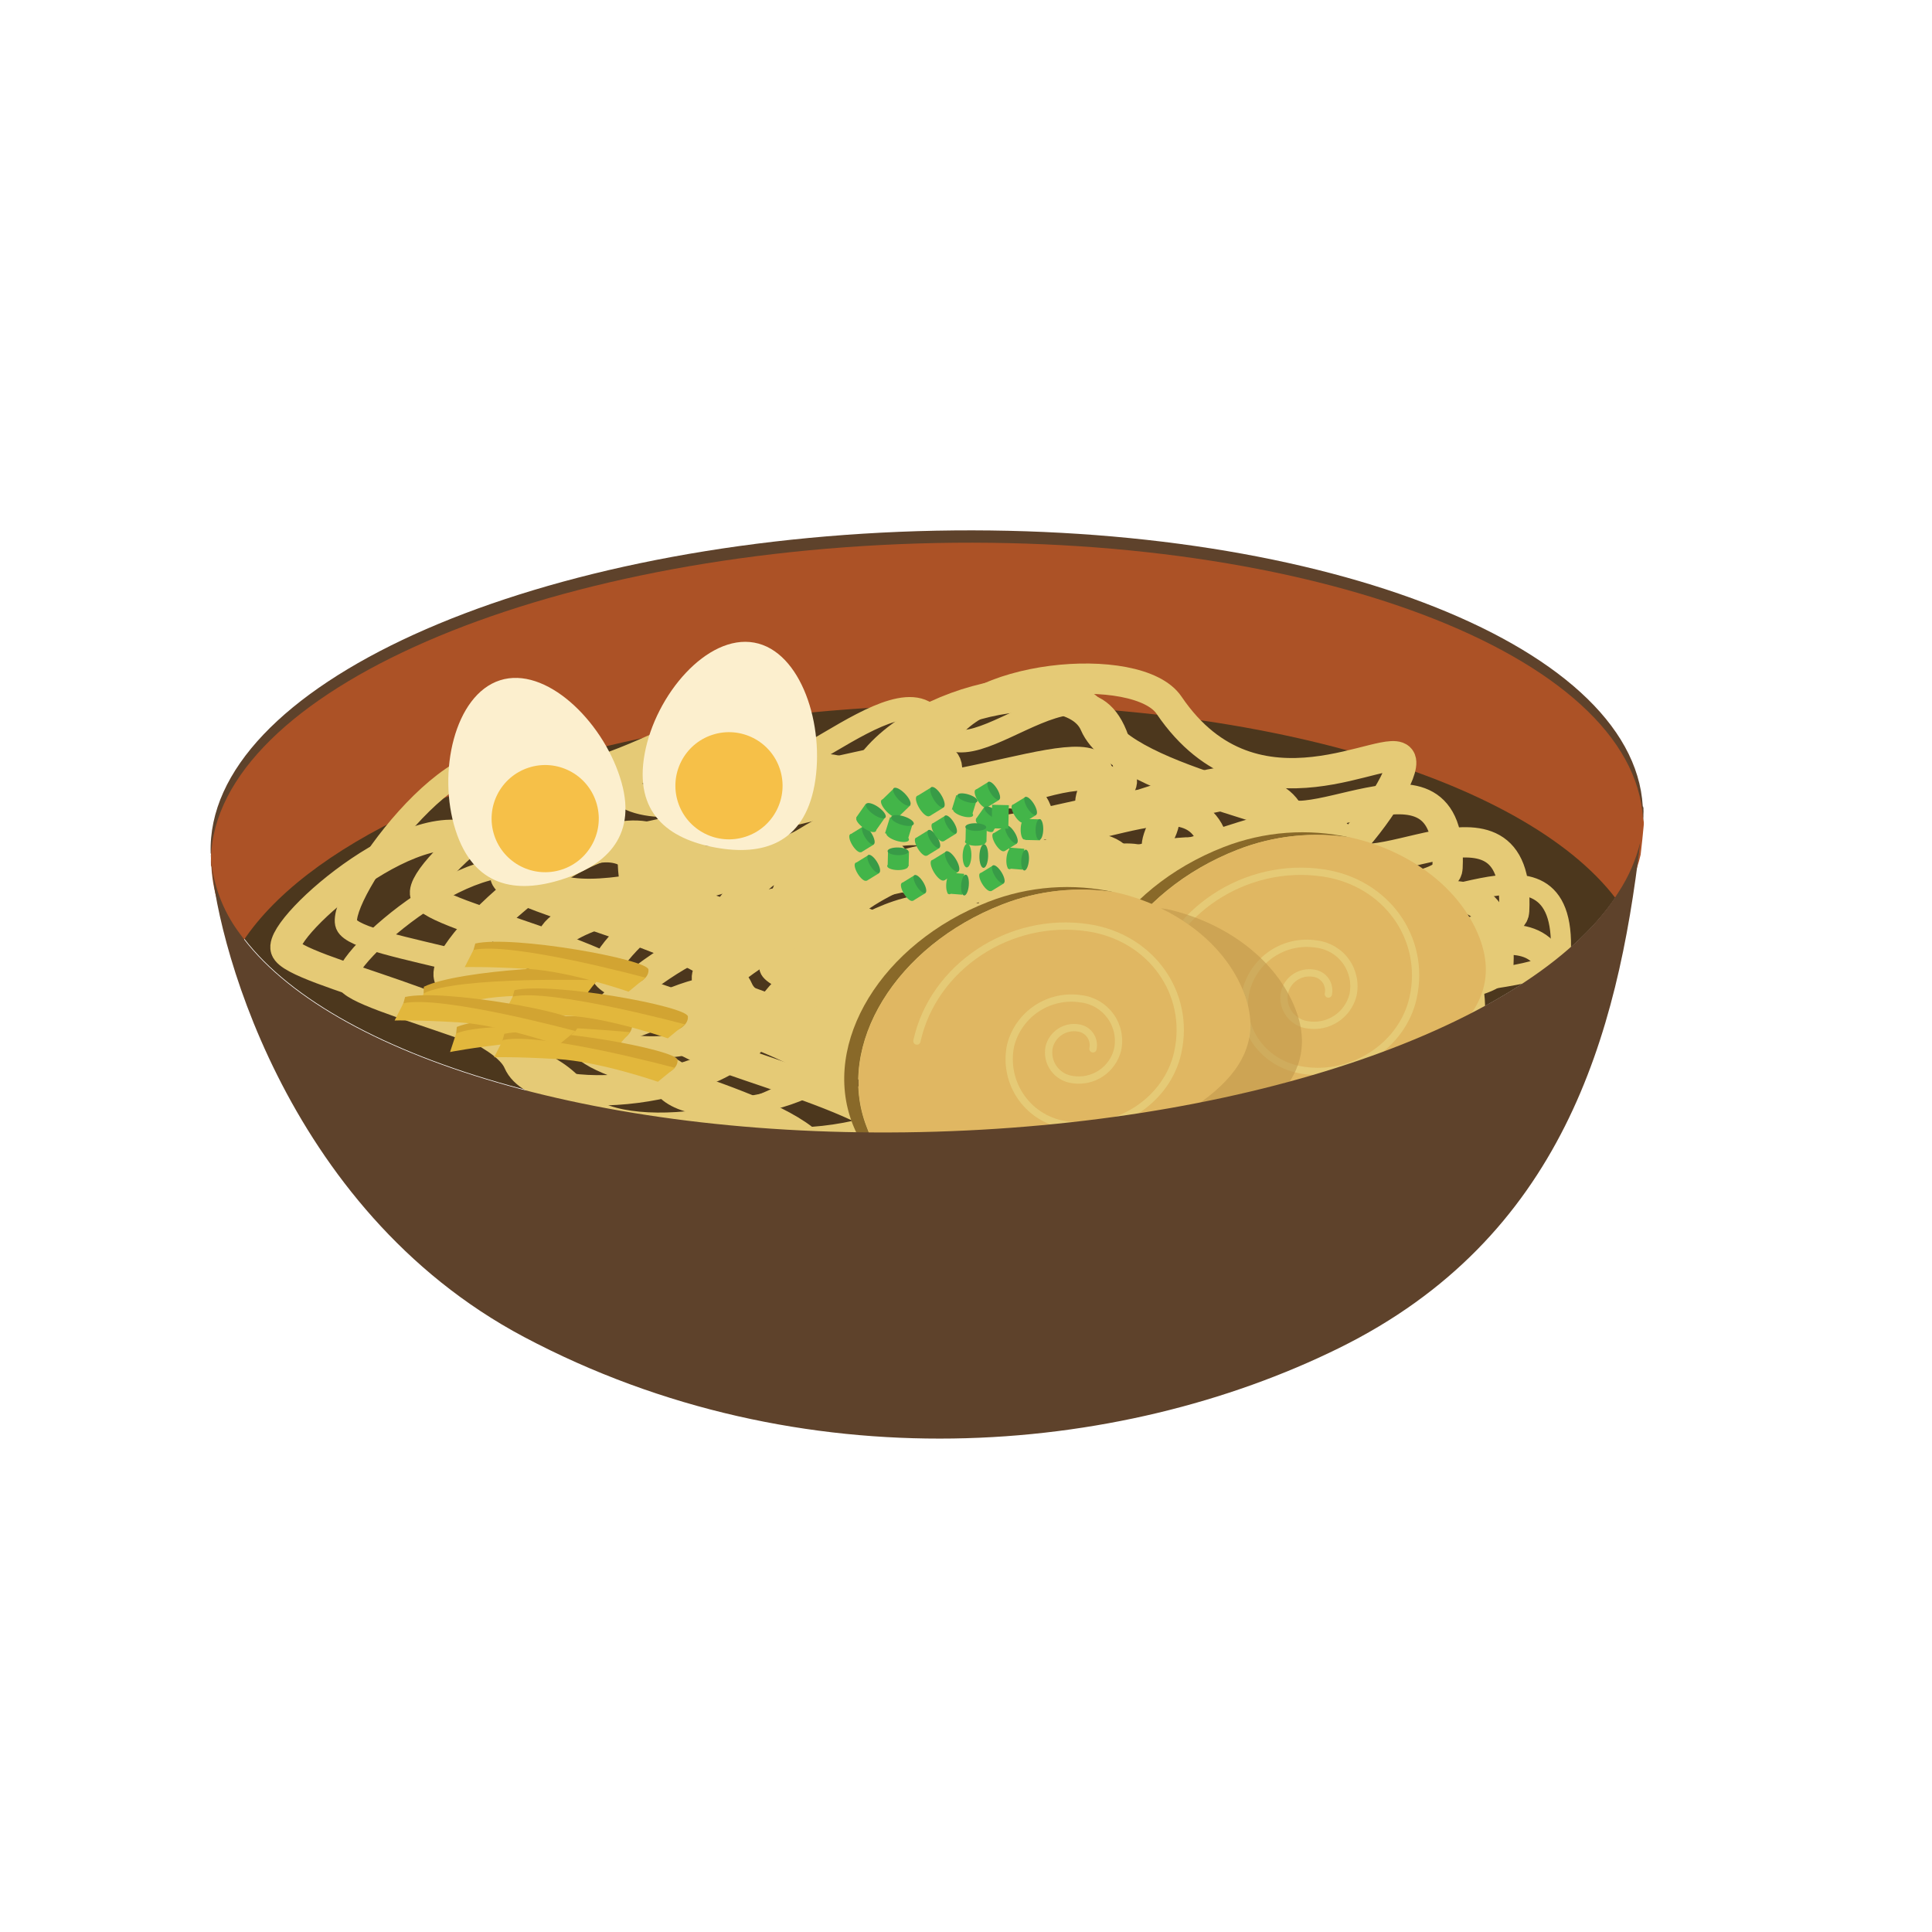 <svg width="147" height="147" viewBox="0 0 147 147" fill="none" xmlns="http://www.w3.org/2000/svg">
<path d="M125.045 61.777C125.056 62.556 124.974 63.333 124.8 64.091C124.877 63.307 124.973 62.544 125.045 61.777Z" fill="#5E422B"/>
<path d="M123.217 67.831C117.092 77.645 96.244 85.365 71.264 86.091C46.284 86.817 24.986 80.421 18.268 70.991C20.633 67.205 25.186 63.726 31.348 60.843C41.123 56.258 54.902 53.164 70.26 52.718C82.993 52.33 94.768 53.812 104.141 56.607C113.138 59.301 119.928 63.205 123.217 67.831Z" fill="#4C371D"/>
<path d="M125.046 61.613C125.051 61.672 125.052 61.732 125.05 61.792C124.978 62.558 124.9 63.327 124.805 64.106C124.491 65.433 123.955 66.697 123.222 67.845C119.938 63.218 113.142 59.315 104.126 56.628C94.753 53.833 82.978 52.352 70.245 52.739C54.892 53.2 41.108 56.279 31.333 60.864C25.171 63.748 20.633 67.221 18.253 71.013C16.946 69.273 16.184 67.185 16.062 65.013C16.051 64.978 16.039 64.944 16.03 64.914C15.65 52.288 39.744 41.34 69.832 40.413C99.704 39.513 124.265 48.861 124.992 61.346C125.036 61.414 125.039 61.506 125.046 61.613Z" fill="#5E422B"/>
<path d="M125.073 62.549C125.076 62.609 125.075 62.67 125.072 62.73C125.003 63.49 124.922 64.265 124.83 65.038C124.518 66.366 123.983 67.632 123.248 68.782C119.964 64.155 113.167 60.247 104.146 57.561C94.78 54.77 83.005 53.288 70.27 53.671C54.913 54.138 41.129 57.217 31.354 61.803C25.192 64.686 20.654 68.159 18.274 71.951C16.966 70.212 16.203 68.124 16.083 65.951C16.07 65.919 16.059 65.886 16.051 65.852C15.671 53.226 39.761 42.28 69.853 41.351C99.721 40.452 124.286 49.799 125.009 62.286C125.035 62.373 125.057 62.46 125.073 62.549V62.549Z" fill="#AC5226"/>
<path d="M125.045 61.744C125.045 61.744 125.045 61.744 125.055 61.774C125.057 61.714 125.056 61.654 125.051 61.595C125.024 61.511 125.046 61.411 125.037 61.315C125.062 61.457 125.065 61.602 125.045 61.744V61.744Z" fill="#5E422B"/>
<path d="M48.153 65.656C48.033 62.691 69.596 61.773 71.472 56.519C73.348 51.264 86.585 50.16 88.948 53.656C95.52 63.357 105.892 56.113 106.576 57.807C107.259 59.502 98.491 71.429 93.768 68.337C89.044 65.244 73.427 75.165 75.496 69.263C77.565 63.36 64.479 74.16 62.312 69.66C60.146 65.16 48.611 76.613 48.153 65.656Z" stroke="#E5CA76" stroke-width="2.306" stroke-miterlimit="10"/>
<path d="M42.081 71.848C41.941 68.069 63.502 67.093 65.332 60.443C67.163 53.793 81.384 50.293 83.432 55.034C85.48 59.774 101.204 61.858 101.905 64.006C102.605 66.154 92.481 79.589 87.731 75.626C82.981 71.662 67.442 84.12 69.439 76.673C71.436 69.226 58.461 82.797 56.26 77.069C54.059 71.34 42.607 85.76 42.081 71.848Z" stroke="#E5CA76" stroke-width="2.6" stroke-miterlimit="10"/>
<path d="M85.123 71.964C84.995 74.922 67.253 74.124 65.288 79.206C63.323 84.288 51.424 85.977 50.091 82.123C48.758 78.269 36.056 75.468 35.635 73.725C35.215 71.983 44.474 62.196 48.069 65.651C51.665 69.106 65.278 60.477 63.107 66.183C60.936 71.89 72.522 62.185 73.914 66.839C75.305 71.493 85.683 61.014 85.123 71.964Z" stroke="#E5CA76" stroke-width="1.394" stroke-miterlimit="10"/>
<path d="M110.136 66.048C110.008 69.007 88.425 67.969 86.089 73.036C83.753 78.102 69.304 79.628 67.638 75.774C65.972 71.92 50.465 68.928 49.933 67.179C49.401 65.43 60.533 55.758 64.959 59.264C69.386 62.771 85.835 54.31 83.268 59.993C80.701 65.675 94.677 56.114 96.427 60.794C98.177 65.473 110.673 55.094 110.136 66.048Z" stroke="#E5CA76" stroke-width="2.306" stroke-miterlimit="10"/>
<path d="M106.301 72.898C106.173 75.857 84.596 74.823 82.254 79.886C79.911 84.949 65.47 86.483 63.807 82.622C62.144 78.761 46.628 75.773 46.102 74.027C45.577 72.281 56.701 62.602 61.122 66.109C65.543 69.617 81.997 61.155 79.432 66.843C76.867 72.53 90.842 62.964 92.59 67.639C94.338 72.313 106.838 61.944 106.301 72.898Z" stroke="#E5CA76" stroke-width="2.306" stroke-miterlimit="10"/>
<path d="M114.005 73.407C113.877 76.366 92.294 75.329 89.958 80.395C87.622 85.461 73.165 86.963 71.507 83.133C69.849 79.303 54.332 76.283 53.802 74.538C53.271 72.794 64.402 63.117 68.828 66.623C73.255 70.13 89.704 61.669 87.137 67.352C84.57 73.034 98.546 63.473 100.296 68.153C102.045 72.832 114.545 62.464 114.005 73.407Z" stroke="#E5CA76" stroke-width="2.306" stroke-miterlimit="10"/>
<path d="M115.206 69.333C115.078 72.292 93.495 71.255 91.154 76.323C88.813 81.391 74.361 82.891 72.708 79.059C71.054 75.228 55.533 72.209 55.003 70.465C54.472 68.72 65.603 59.044 70.024 62.551C74.446 66.059 90.905 57.596 88.333 63.28C85.761 68.964 99.747 59.4 101.497 64.079C103.246 68.759 115.743 58.38 115.206 69.333Z" stroke="#E5CA76" stroke-width="2.306" stroke-miterlimit="10"/>
<path d="M118.452 76.743C118.326 79.706 96.743 78.669 94.407 83.736C92.071 88.802 77.614 90.303 75.955 86.474C74.297 82.644 58.781 79.623 58.251 77.879C57.72 76.134 68.849 66.453 73.275 69.959C77.702 73.465 94.151 65.005 91.581 70.694C89.01 76.383 102.995 66.814 104.743 71.489C106.491 76.163 118.984 65.775 118.452 76.743Z" stroke="#E5CA76" stroke-width="2.306" stroke-miterlimit="10"/>
<path d="M92.553 66.924C92.425 69.883 70.847 68.844 68.506 73.912C66.165 78.98 51.721 80.505 50.06 76.649C48.398 72.793 32.88 69.8 32.355 68.054C31.829 66.308 42.955 56.633 47.376 60.141C51.798 63.649 68.252 55.187 65.685 60.869C63.118 66.552 77.099 56.989 78.849 61.669C80.598 66.348 93.09 55.971 92.553 66.924Z" stroke="#E5CA76" stroke-width="2.306" stroke-miterlimit="10"/>
<path d="M104.818 78.336C104.69 81.295 83.107 80.258 80.771 85.324C78.435 90.391 63.978 91.892 62.319 88.062C60.661 84.233 45.147 81.217 44.614 79.467C44.082 77.718 55.215 68.046 59.636 71.554C64.057 75.062 80.516 66.599 77.945 72.283C75.373 77.967 89.359 68.403 91.108 73.082C92.858 77.761 105.355 67.383 104.818 78.336Z" stroke="#E5CA76" stroke-width="2.306" stroke-miterlimit="10"/>
<path d="M111.83 77.508C111.702 80.467 90.12 79.435 87.783 84.497C85.445 89.558 70.999 91.094 69.331 87.235C67.663 83.375 52.157 80.384 51.626 78.64C51.096 76.895 62.225 67.214 66.651 70.72C71.078 74.226 87.526 65.766 84.961 71.453C82.396 77.141 96.371 67.575 98.119 72.249C99.867 76.924 112.367 66.555 111.83 77.508Z" stroke="#E5CA76" stroke-width="2.306" stroke-miterlimit="10"/>
<path d="M118.753 72.553C118.625 75.512 97.043 74.48 94.706 79.541C92.368 84.603 77.922 86.138 76.254 82.279C74.586 78.42 59.08 75.429 58.549 73.684C58.019 71.94 69.148 62.258 73.574 65.765C78 69.271 94.449 60.81 91.884 66.498C89.319 72.185 103.294 62.62 105.042 67.294C106.79 71.968 119.29 61.6 118.753 72.553Z" stroke="#E5CA76" stroke-width="1.532" stroke-miterlimit="10"/>
<path d="M86.549 73.525C86.422 76.484 64.838 75.447 62.497 80.515C60.156 85.583 45.714 87.112 44.051 83.251C42.388 79.39 26.878 76.406 26.346 74.656C25.814 72.907 36.946 63.236 41.367 66.743C45.789 70.251 62.248 61.788 59.676 67.472C57.104 73.156 71.09 63.592 72.84 68.271C74.59 72.95 87.086 62.572 86.549 73.525Z" stroke="#E5CA76" stroke-width="1.532" stroke-miterlimit="10"/>
<path d="M98.662 65.588C98.536 68.552 76.953 67.515 74.615 72.576C72.277 77.638 57.832 79.173 56.164 75.314C54.496 71.455 38.989 68.464 38.459 66.719C37.928 64.975 49.057 55.294 53.483 58.8C57.91 62.306 74.359 53.846 71.789 59.535C69.219 65.224 83.203 55.655 84.951 60.329C86.699 65.004 99.199 54.635 98.662 65.588Z" stroke="#E5CA76" stroke-width="2.306" stroke-miterlimit="10"/>
<path d="M85.665 59.337C86.016 62.943 64.535 65.133 63.071 71.62C61.608 78.106 47.592 82.282 45.292 77.875C42.992 73.468 27.185 72.372 26.367 70.35C25.55 68.328 34.935 54.855 39.89 58.375C44.845 61.895 59.685 49.037 58.097 56.312C56.508 63.587 68.722 49.794 71.229 55.155C73.737 60.516 84.37 46.031 85.665 59.337Z" stroke="#E5CA76" stroke-width="1.695" stroke-miterlimit="10"/>
<path d="M100.462 72.551C100.278 76.124 76.604 75.008 74 81.129C71.396 87.25 55.524 89.185 53.715 84.525C51.906 79.865 34.89 76.383 34.321 74.285C33.751 72.187 46.039 60.446 50.846 64.653C55.654 68.859 73.81 58.547 70.953 65.417C68.096 72.287 83.515 60.666 85.403 66.289C87.291 71.912 101.122 59.345 100.462 72.551Z" stroke="#E5CA76" stroke-width="2.648" stroke-miterlimit="10"/>
<path d="M81.934 71.064C81.808 74.028 60.229 72.989 57.888 78.057C55.547 83.125 41.103 84.649 39.442 80.793C37.781 76.937 22.262 73.944 21.737 72.198C21.211 70.452 32.335 60.773 36.757 64.28C41.178 67.788 57.632 59.326 55.067 65.013C52.502 70.701 66.481 61.134 68.229 65.808C69.977 70.483 82.471 60.111 81.934 71.064Z" stroke="#E5CA76" stroke-width="2.306" stroke-miterlimit="10"/>
<path d="M76.041 60.852L75.206 59.494L74.237 60.09L75.072 61.448L76.041 60.852Z" fill="#43B549"/>
<path d="M75.058 61.441C75.195 61.357 75.12 60.985 74.89 60.611C74.66 60.238 74.363 60.003 74.226 60.087C74.089 60.171 74.164 60.542 74.394 60.916C74.624 61.29 74.921 61.525 75.058 61.441Z" fill="#43B549"/>
<path d="M76.028 60.844C76.165 60.76 76.089 60.388 75.859 60.014C75.63 59.641 75.332 59.406 75.195 59.49C75.059 59.574 75.134 59.945 75.364 60.319C75.594 60.693 75.891 60.928 76.028 60.844Z" fill="#389B47"/>
<path d="M71.816 61.428L70.875 59.897L69.787 60.566L70.728 62.097L71.816 61.428Z" fill="#43B549"/>
<path d="M70.709 62.096C70.865 62 70.782 61.579 70.522 61.156C70.262 60.734 69.924 60.469 69.768 60.565C69.611 60.661 69.695 61.082 69.955 61.505C70.215 61.927 70.553 62.192 70.709 62.096Z" fill="#43B549"/>
<path d="M71.801 61.425C71.958 61.329 71.874 60.908 71.614 60.486C71.354 60.063 71.016 59.798 70.86 59.895C70.704 59.991 70.787 60.411 71.047 60.834C71.307 61.257 71.645 61.522 71.801 61.425Z" fill="#389B47"/>
<path d="M71.489 64.519L70.654 63.161L69.685 63.757L70.52 65.115L71.489 64.519Z" fill="#43B549"/>
<path d="M70.508 65.104C70.645 65.02 70.57 64.649 70.34 64.275C70.11 63.901 69.813 63.666 69.676 63.75C69.539 63.834 69.615 64.206 69.844 64.579C70.074 64.953 70.371 65.188 70.508 65.104Z" fill="#43B549"/>
<path d="M71.474 64.51C71.61 64.426 71.535 64.054 71.305 63.681C71.075 63.307 70.778 63.072 70.641 63.156C70.504 63.24 70.58 63.611 70.809 63.985C71.039 64.359 71.337 64.594 71.474 64.51Z" fill="#389B47"/>
<path d="M76.383 67.213L75.547 65.855L74.579 66.451L75.414 67.809L76.383 67.213Z" fill="#43B549"/>
<path d="M75.406 67.79C75.543 67.706 75.468 67.335 75.238 66.961C75.008 66.587 74.711 66.352 74.574 66.436C74.437 66.52 74.512 66.892 74.742 67.266C74.972 67.639 75.269 67.874 75.406 67.79Z" fill="#43B549"/>
<path d="M76.373 67.201C76.51 67.117 76.435 66.746 76.205 66.372C75.975 65.998 75.677 65.763 75.541 65.847C75.404 65.931 75.479 66.303 75.709 66.676C75.939 67.05 76.236 67.285 76.373 67.201Z" fill="#389B47"/>
<path d="M74.283 60.974L72.76 60.502L72.424 61.589L73.947 62.06L74.283 60.974Z" fill="#43B549"/>
<path d="M74.038 62.049C74.085 61.896 73.784 61.666 73.365 61.537C72.945 61.407 72.567 61.426 72.519 61.58C72.472 61.733 72.773 61.963 73.193 62.092C73.612 62.222 73.99 62.203 74.038 62.049Z" fill="#43B549"/>
<path d="M74.369 60.962C74.416 60.809 74.115 60.579 73.696 60.45C73.276 60.32 72.898 60.339 72.85 60.493C72.803 60.646 73.104 60.876 73.524 61.005C73.943 61.135 74.321 61.116 74.369 60.962Z" fill="#389B47"/>
<path d="M76.198 62.32L74.894 61.403L74.24 62.334L75.545 63.25L76.198 62.32Z" fill="#43B549"/>
<path d="M75.568 63.252C75.66 63.12 75.444 62.809 75.085 62.557C74.726 62.304 74.36 62.206 74.267 62.338C74.175 62.469 74.391 62.781 74.75 63.033C75.109 63.285 75.475 63.383 75.568 63.252Z" fill="#43B549"/>
<path d="M76.214 62.324C76.306 62.193 76.09 61.882 75.731 61.63C75.372 61.377 75.006 61.279 74.913 61.411C74.821 61.542 75.037 61.853 75.397 62.105C75.756 62.358 76.122 62.456 76.214 62.324Z" fill="#389B47"/>
<path d="M75.082 62.925L73.488 62.889L73.462 64.026L75.056 64.063L75.082 62.925Z" fill="#43B549"/>
<path d="M75.012 64.077C75.016 63.917 74.663 63.778 74.224 63.768C73.785 63.758 73.427 63.88 73.423 64.041C73.419 64.201 73.772 64.34 74.211 64.35C74.65 64.36 75.008 64.238 75.012 64.077Z" fill="#43B549"/>
<path d="M75.04 62.947C75.043 62.786 74.691 62.648 74.252 62.638C73.813 62.627 73.455 62.749 73.451 62.91C73.447 63.071 73.8 63.209 74.239 63.219C74.677 63.229 75.036 63.107 75.04 62.947Z" fill="#389B47"/>
<path d="M77.383 64.177L76.548 62.819L75.579 63.414L76.414 64.773L77.383 64.177Z" fill="#43B549"/>
<path d="M76.405 64.758C76.542 64.674 76.467 64.303 76.237 63.929C76.007 63.555 75.71 63.32 75.573 63.404C75.436 63.488 75.511 63.86 75.741 64.234C75.971 64.607 76.269 64.842 76.405 64.758Z" fill="#43B549"/>
<path d="M77.371 64.164C77.508 64.08 77.432 63.709 77.202 63.335C76.972 62.961 76.675 62.726 76.538 62.81C76.401 62.894 76.477 63.266 76.707 63.639C76.937 64.013 77.234 64.248 77.371 64.164Z" fill="#389B47"/>
<path d="M77.806 66.172L77.934 64.583L76.8 64.492L76.672 66.081L77.806 66.172Z" fill="#43B549"/>
<path d="M77.156 65.37C77.192 64.932 77.091 64.567 76.93 64.554C76.77 64.541 76.612 64.885 76.577 65.323C76.541 65.76 76.643 66.126 76.803 66.138C76.963 66.151 77.121 65.807 77.156 65.37Z" fill="#43B549"/>
<path d="M78.286 65.465C78.321 65.028 78.22 64.663 78.06 64.65C77.9 64.637 77.741 64.981 77.706 65.419C77.671 65.856 77.772 66.221 77.932 66.234C78.092 66.247 78.25 65.903 78.286 65.465Z" fill="#389B47"/>
<path d="M79.129 63.935L79.165 62.341L78.028 62.315L77.991 63.909L79.129 63.935Z" fill="#43B549"/>
<path d="M78.241 63.094C78.251 62.655 78.129 62.297 77.969 62.293C77.808 62.289 77.67 62.642 77.66 63.081C77.65 63.519 77.772 63.878 77.932 63.882C78.093 63.885 78.231 63.533 78.241 63.094Z" fill="#43B549"/>
<path d="M79.377 63.122C79.387 62.683 79.265 62.324 79.105 62.321C78.944 62.317 78.806 62.67 78.796 63.108C78.785 63.547 78.907 63.906 79.068 63.91C79.229 63.913 79.367 63.561 79.377 63.122Z" fill="#389B47"/>
<path d="M78.85 62.002L78.015 60.644L77.046 61.24L77.881 62.598L78.85 62.002Z" fill="#43B549"/>
<path d="M77.868 62.585C78.005 62.501 77.929 62.13 77.699 61.756C77.469 61.382 77.172 61.147 77.035 61.231C76.898 61.316 76.974 61.687 77.204 62.061C77.434 62.434 77.731 62.669 77.868 62.585Z" fill="#43B549"/>
<path d="M78.834 61.996C78.971 61.911 78.896 61.54 78.666 61.166C78.436 60.793 78.139 60.558 78.002 60.642C77.865 60.726 77.941 61.097 78.17 61.471C78.4 61.845 78.698 62.08 78.834 61.996Z" fill="#389B47"/>
<path d="M69.266 61.277L68.017 59.985L67.099 60.874L68.348 62.165L69.266 61.277Z" fill="#43B549"/>
<path d="M68.322 62.16C68.454 62.033 68.281 61.64 67.936 61.283C67.591 60.927 67.204 60.741 67.072 60.869C66.94 60.996 67.113 61.389 67.458 61.746C67.803 62.102 68.19 62.288 68.322 62.16Z" fill="#43B549"/>
<path d="M69.244 61.268C69.376 61.14 69.203 60.747 68.858 60.391C68.513 60.034 68.127 59.848 67.995 59.976C67.863 60.104 68.035 60.496 68.38 60.853C68.726 61.209 69.112 61.395 69.244 61.268Z" fill="#389B47"/>
<path d="M66.497 64.25L65.662 62.892L64.693 63.487L65.528 64.846L66.497 64.25Z" fill="#43B549"/>
<path d="M65.518 64.833C65.655 64.749 65.579 64.377 65.35 64.004C65.12 63.63 64.822 63.395 64.685 63.479C64.549 63.563 64.624 63.934 64.854 64.308C65.084 64.682 65.381 64.917 65.518 64.833Z" fill="#43B549"/>
<path d="M66.483 64.238C66.62 64.154 66.545 63.783 66.315 63.409C66.085 63.035 65.788 62.8 65.651 62.885C65.514 62.969 65.59 63.34 65.82 63.714C66.049 64.088 66.347 64.323 66.483 64.238Z" fill="#389B47"/>
<path d="M66.911 66.421L66.076 65.063L65.107 65.659L65.942 67.017L66.911 66.421Z" fill="#43B549"/>
<path d="M65.927 67.005C66.064 66.921 65.989 66.55 65.759 66.176C65.529 65.802 65.232 65.567 65.095 65.652C64.958 65.736 65.034 66.107 65.263 66.481C65.493 66.855 65.791 67.09 65.927 67.005Z" fill="#43B549"/>
<path d="M66.897 66.408C67.034 66.324 66.959 65.953 66.729 65.579C66.499 65.205 66.201 64.97 66.065 65.054C65.928 65.139 66.003 65.51 66.233 65.884C66.463 66.257 66.76 66.492 66.897 66.408Z" fill="#389B47"/>
<path d="M70.423 67.949L69.588 66.591L68.619 67.187L69.454 68.545L70.423 67.949Z" fill="#43B549"/>
<path d="M69.448 68.534C69.585 68.45 69.51 68.079 69.28 67.705C69.05 67.331 68.753 67.096 68.616 67.18C68.479 67.264 68.554 67.636 68.784 68.01C69.014 68.383 69.311 68.618 69.448 68.534Z" fill="#43B549"/>
<path d="M70.409 67.942C70.546 67.858 70.471 67.486 70.241 67.112C70.011 66.739 69.713 66.504 69.577 66.588C69.44 66.672 69.515 67.043 69.745 67.417C69.975 67.791 70.272 68.026 70.409 67.942Z" fill="#389B47"/>
<path d="M69.433 62.708L67.717 62.178L67.339 63.398L69.056 63.929L69.433 62.708Z" fill="#43B549"/>
<path d="M69.153 63.917C69.207 63.742 68.867 63.48 68.393 63.334C67.919 63.187 67.49 63.211 67.436 63.386C67.382 63.561 67.722 63.822 68.196 63.969C68.671 64.116 69.099 64.092 69.153 63.917Z" fill="#43B549"/>
<path d="M69.524 62.695C69.579 62.519 69.238 62.258 68.764 62.112C68.29 61.965 67.862 61.989 67.807 62.164C67.753 62.339 68.094 62.6 68.568 62.747C69.042 62.894 69.47 62.87 69.524 62.695Z" fill="#389B47"/>
<path d="M67.347 62.194L65.876 61.16L65.142 62.206L66.612 63.239L67.347 62.194Z" fill="#43B549"/>
<path d="M66.639 63.245C66.745 63.095 66.501 62.742 66.095 62.457C65.689 62.172 65.275 62.062 65.169 62.212C65.064 62.363 65.307 62.716 65.713 63.001C66.119 63.286 66.534 63.396 66.639 63.245Z" fill="#43B549"/>
<path d="M67.374 62.2C67.479 62.05 67.236 61.697 66.83 61.411C66.424 61.126 66.009 61.017 65.903 61.167C65.798 61.317 66.041 61.67 66.448 61.956C66.854 62.241 67.268 62.35 67.374 62.2Z" fill="#389B47"/>
<path d="M69.161 64.778L67.567 64.741L67.541 65.878L69.135 65.915L69.161 64.778Z" fill="#43B549"/>
<path d="M69.094 65.928C69.098 65.768 68.745 65.629 68.306 65.619C67.868 65.609 67.509 65.731 67.505 65.892C67.502 66.052 67.854 66.191 68.293 66.201C68.732 66.211 69.091 66.089 69.094 65.928Z" fill="#43B549"/>
<path d="M69.122 64.793C69.126 64.632 68.773 64.493 68.335 64.483C67.896 64.473 67.537 64.595 67.533 64.756C67.53 64.916 67.882 65.055 68.321 65.065C68.76 65.075 69.118 64.953 69.122 64.793Z" fill="#389B47"/>
<path d="M72.927 66.324L71.986 64.793L70.897 65.463L71.838 66.993L72.927 66.324Z" fill="#43B549"/>
<path d="M71.83 66.984C71.986 66.888 71.903 66.467 71.643 66.044C71.383 65.622 71.045 65.357 70.889 65.453C70.732 65.549 70.816 65.97 71.076 66.393C71.336 66.815 71.674 67.08 71.83 66.984Z" fill="#43B549"/>
<path d="M72.915 66.311C73.072 66.215 72.988 65.795 72.728 65.372C72.468 64.949 72.13 64.685 71.974 64.781C71.818 64.877 71.902 65.297 72.162 65.72C72.421 66.143 72.759 66.408 72.915 66.311Z" fill="#389B47"/>
<path d="M73.23 68.077L73.358 66.488L72.225 66.397L72.096 67.986L73.23 68.077Z" fill="#43B549"/>
<path d="M72.578 67.274C72.613 66.837 72.512 66.472 72.352 66.459C72.192 66.446 72.034 66.79 71.998 67.227C71.963 67.665 72.064 68.03 72.224 68.043C72.384 68.056 72.543 67.712 72.578 67.274Z" fill="#43B549"/>
<path d="M73.713 67.365C73.748 66.928 73.647 66.562 73.487 66.55C73.327 66.537 73.168 66.881 73.133 67.318C73.098 67.756 73.199 68.121 73.359 68.134C73.519 68.147 73.678 67.802 73.713 67.365Z" fill="#389B47"/>
<path d="M76.719 63.052L76.759 61.262L75.487 61.234L75.447 63.023L76.719 63.052Z" fill="#43B549"/>
<path d="M73.909 65.109C73.921 64.613 73.781 64.207 73.598 64.203C73.414 64.198 73.256 64.597 73.245 65.093C73.233 65.59 73.373 65.995 73.556 65.999C73.74 66.004 73.898 65.605 73.909 65.109Z" fill="#43B549"/>
<path d="M75.184 65.141C75.196 64.645 75.056 64.24 74.873 64.235C74.689 64.231 74.531 64.63 74.52 65.126C74.508 65.622 74.648 66.028 74.831 66.032C75.015 66.036 75.173 65.637 75.184 65.141Z" fill="#389B47"/>
<path d="M72.76 63.419L71.925 62.061L70.956 62.657L71.791 64.015L72.76 63.419Z" fill="#43B549"/>
<path d="M71.776 64.007C71.912 63.922 71.837 63.551 71.607 63.177C71.377 62.803 71.08 62.569 70.943 62.653C70.806 62.737 70.882 63.108 71.112 63.482C71.341 63.856 71.639 64.091 71.776 64.007Z" fill="#43B549"/>
<path d="M72.746 63.41C72.883 63.326 72.807 62.954 72.577 62.581C72.347 62.207 72.05 61.972 71.913 62.056C71.776 62.14 71.852 62.511 72.082 62.885C72.312 63.259 72.609 63.494 72.746 63.41Z" fill="#389B47"/>
<path d="M61.977 59.718C61.152 64.226 57.993 65.141 54.425 64.485C50.857 63.83 48.224 61.853 49.05 57.35C49.876 52.846 53.817 48.246 57.389 48.895C60.96 49.544 62.787 55.215 61.977 59.718Z" fill="#FCEFCE"/>
<path d="M56.73 63.663C58.871 62.965 60.04 60.664 59.342 58.523C58.644 56.382 56.343 55.212 54.202 55.91C52.061 56.608 50.892 58.91 51.59 61.051C52.288 63.191 54.589 64.361 56.73 63.663Z" fill="#F6C048"/>
<path d="M47.171 59.142C48.591 63.498 46.219 65.806 42.761 66.912C39.303 68.017 36.052 67.515 34.657 63.151C33.261 58.788 34.582 52.868 38.045 51.76C41.508 50.653 45.782 54.799 47.171 59.142Z" fill="#FCEFCE"/>
<path d="M42.746 66.163C44.886 65.465 46.056 63.163 45.358 61.023C44.66 58.882 42.359 57.712 40.218 58.41C38.077 59.108 36.907 61.409 37.605 63.55C38.303 65.691 40.605 66.861 42.746 66.163Z" fill="#F6C048"/>
<path d="M102.768 63.736C99.872 63.27 96.905 63.585 94.171 64.648C86.075 67.796 81.448 75.352 83.839 81.549C84.237 82.7 84.921 83.731 85.826 84.545C86.732 85.359 87.83 85.93 89.017 86.203C86.155 85.803 83.934 84.32 82.78 81.348C80.376 75.166 84.995 67.602 93.112 64.448C96.187 63.251 99.55 63.004 102.768 63.736V63.736Z" fill="#896929"/>
<path d="M100.22 84.123C96.023 85.76 92.138 86.611 89.041 86.195C87.854 85.922 86.757 85.351 85.851 84.537C84.945 83.723 84.261 82.692 83.864 81.541C81.46 75.359 86.084 67.793 94.196 64.64C96.929 63.577 99.896 63.262 102.792 63.728C107.336 64.748 111.123 67.616 112.562 71.326C114.941 77.516 108.317 80.976 100.22 84.123Z" fill="#E0B762"/>
<path d="M87.673 75.043C88.925 69.385 94.767 65.519 100.705 66.424C105.467 67.139 108.518 71.388 107.519 75.915C106.717 79.536 102.954 82.019 99.171 81.439C96.12 80.981 94.164 78.264 94.809 75.366C95.099 74.218 95.808 73.219 96.796 72.564C97.783 71.91 98.979 71.647 100.15 71.827C100.599 71.878 101.031 72.023 101.421 72.251C101.81 72.48 102.147 72.787 102.41 73.154C102.673 73.52 102.856 73.938 102.948 74.38C103.04 74.821 103.038 75.278 102.943 75.719C102.756 76.453 102.303 77.092 101.67 77.51C101.038 77.929 100.273 78.096 99.523 77.981C99.237 77.947 98.962 77.854 98.713 77.707C98.465 77.561 98.25 77.365 98.082 77.131C97.914 76.897 97.796 76.631 97.736 76.349C97.677 76.067 97.676 75.776 97.735 75.494C97.853 75.023 98.143 74.613 98.547 74.345C98.952 74.076 99.442 73.969 99.922 74.043C100.106 74.064 100.283 74.123 100.443 74.216C100.603 74.309 100.741 74.435 100.849 74.585C100.957 74.735 101.032 74.906 101.07 75.087C101.109 75.268 101.108 75.455 101.07 75.636" stroke="#E5CA76" stroke-width="0.554" stroke-miterlimit="10" stroke-linecap="round"/>
<path d="M84.858 67.903C81.963 67.438 78.996 67.753 76.262 68.816C68.161 71.965 63.538 79.52 65.93 85.716C66.328 86.867 67.013 87.897 67.919 88.71C68.825 89.523 69.924 90.093 71.111 90.364C68.251 89.969 66.03 88.486 64.87 85.515C62.467 79.334 67.086 71.769 75.203 68.615C78.278 67.419 81.641 67.171 84.858 67.903V67.903Z" fill="#896929"/>
<path d="M82.306 88.292C78.7 89.698 75.326 90.525 72.482 90.463C72.03 90.451 71.579 90.416 71.131 90.357V90.357C69.943 90.084 68.845 89.514 67.938 88.701C67.032 87.887 66.347 86.856 65.948 85.705C63.55 79.521 68.171 71.962 76.282 68.809C79.014 67.745 81.981 67.429 84.876 67.892C86.071 68.157 87.231 68.56 88.332 69.092C91.281 70.513 93.592 72.775 94.642 75.492C97.029 81.673 90.408 85.143 82.306 88.292Z" fill="#E0B762"/>
<path opacity="0.58" d="M86.239 89.561C82.041 91.198 78.156 92.049 75.06 91.633C74.139 91.415 73.269 91.022 72.497 90.475C75.341 90.536 78.715 89.709 82.322 88.304C90.423 85.154 97.045 81.69 94.637 75.51C93.587 72.793 91.277 70.531 88.328 69.11L88.796 69.171C93.342 70.196 97.128 73.064 98.567 76.774C100.956 82.944 94.332 86.404 86.239 89.561Z" fill="#C0964B"/>
<path d="M69.764 79.211C71.01 73.549 76.853 69.689 82.796 70.592C87.562 71.305 90.614 75.554 89.61 80.082C88.813 83.702 85.075 86.177 81.261 85.607C80.561 85.527 79.885 85.301 79.278 84.944C78.67 84.588 78.144 84.108 77.733 83.535C77.322 82.962 77.035 82.31 76.891 81.62C76.748 80.93 76.75 80.218 76.898 79.529C77.191 78.381 77.9 77.384 78.888 76.731C79.876 76.078 81.071 75.815 82.241 75.995C82.689 76.045 83.122 76.189 83.511 76.417C83.9 76.645 84.237 76.952 84.5 77.318C84.763 77.685 84.946 78.102 85.038 78.543C85.129 78.985 85.128 79.441 85.032 79.881C84.847 80.617 84.393 81.256 83.761 81.675C83.128 82.093 82.362 82.26 81.613 82.143C81.327 82.109 81.052 82.015 80.804 81.868C80.556 81.722 80.342 81.525 80.174 81.291C80.006 81.057 79.889 80.791 79.829 80.509C79.77 80.228 79.77 79.937 79.829 79.655C79.949 79.185 80.24 78.777 80.645 78.51C81.049 78.242 81.539 78.135 82.018 78.209C82.202 78.23 82.379 78.29 82.538 78.383C82.697 78.477 82.835 78.603 82.942 78.753C83.05 78.903 83.125 79.074 83.162 79.255C83.2 79.436 83.2 79.623 83.161 79.803" stroke="#E5CA76" stroke-width="0.554" stroke-miterlimit="10" stroke-linecap="round"/>
<path d="M124.8 64.091C123.072 78.781 118.871 94.196 101.876 102.573C85.101 110.839 61.004 112.932 39.869 101.724C21.431 91.937 16.216 70.698 16.044 65.041L16.032 65.006C16.154 67.178 16.917 69.266 18.223 71.006C24.926 80.44 46.211 86.862 71.219 86.106C96.228 85.349 117.082 77.648 123.172 67.845C123.923 66.695 124.474 65.425 124.8 64.091V64.091Z" fill="#5E422B"/>
<path d="M32.248 75.081L32.206 76.378C32.206 76.378 33.707 75.955 36.905 75.393C40.104 74.831 44.752 75.282 44.752 75.282C44.752 75.282 45.747 74.646 45.521 73.938C45.296 73.231 34.906 73.767 32.248 75.081Z" fill="#D2A432"/>
<path d="M32.23 75.579L31.869 77.018C31.869 77.018 33.371 76.6 36.568 76.033C39.764 75.466 44.415 75.922 44.415 75.922L45.43 74.58C45.43 74.58 34.889 74.269 32.23 75.579Z" fill="#E2B73C"/>
<path d="M34.757 78.136L34.632 79.428C34.632 79.428 36.166 79.108 39.385 78.758C42.603 78.408 47.218 79.192 47.218 79.192C47.218 79.192 48.251 78.626 48.076 77.885C47.9 77.145 37.499 77.013 34.757 78.136Z" fill="#D2A432"/>
<path d="M34.706 78.634L34.243 80.046C34.243 80.046 35.778 79.726 38.996 79.376C42.214 79.026 46.834 79.809 46.834 79.809L47.938 78.537C47.938 78.537 37.448 77.51 34.706 78.634Z" fill="#E2B73C"/>
<path d="M39.144 75.34L38.807 76.619C38.807 76.619 40.351 76.564 43.609 76.752C46.866 76.941 51.276 78.486 51.276 78.486C51.276 78.486 52.397 78.121 52.34 77.342C52.282 76.563 42.036 74.692 39.144 75.34Z" fill="#D2A432"/>
<path d="M39.013 75.825L38.347 77.135C38.347 77.135 39.892 77.079 43.144 77.27C46.397 77.46 50.811 79.004 50.811 79.004L52.103 77.938C52.103 77.938 41.89 75.182 39.013 75.825Z" fill="#E2B73C"/>
<path d="M38.375 78.661L38.03 79.915C38.03 79.915 39.574 79.86 42.827 80.05C46.079 80.241 50.492 81.779 50.492 81.779C50.492 81.779 51.613 81.414 51.553 80.641C51.492 79.869 41.264 78.003 38.375 78.661Z" fill="#D2A432"/>
<path d="M38.262 79.135L37.596 80.445C37.596 80.445 39.141 80.389 42.393 80.58C45.646 80.77 50.059 82.309 50.059 82.309L51.352 81.248C51.352 81.248 41.134 78.494 38.262 79.135Z" fill="#E2B73C"/>
<path d="M36.162 71.789L35.817 73.043C35.817 73.043 37.361 72.988 40.614 73.178C43.866 73.369 48.281 74.912 48.281 74.912C48.281 74.912 49.402 74.547 49.34 73.77C49.277 72.992 39.054 71.141 36.162 71.789Z" fill="#D2A432"/>
<path d="M36.026 72.276L35.36 73.585C35.36 73.585 36.904 73.53 40.157 73.721C43.409 73.911 47.824 75.454 47.824 75.454L49.115 74.389C49.115 74.389 38.922 71.626 36.026 72.276Z" fill="#E2B73C"/>
<path d="M30.824 75.857L30.479 77.111C30.479 77.111 32.023 77.056 35.275 77.246C38.528 77.437 42.942 78.98 42.942 78.98C42.942 78.98 44.063 78.615 44.001 77.837C43.939 77.06 33.705 75.212 30.824 75.857Z" fill="#D2A432"/>
<path d="M30.691 76.337L30.025 77.647C30.025 77.647 31.569 77.591 34.822 77.782C38.074 77.972 42.489 79.516 42.489 79.516L43.78 78.45C43.78 78.45 33.577 75.691 30.691 76.337Z" fill="#E2B73C"/>
</svg>
